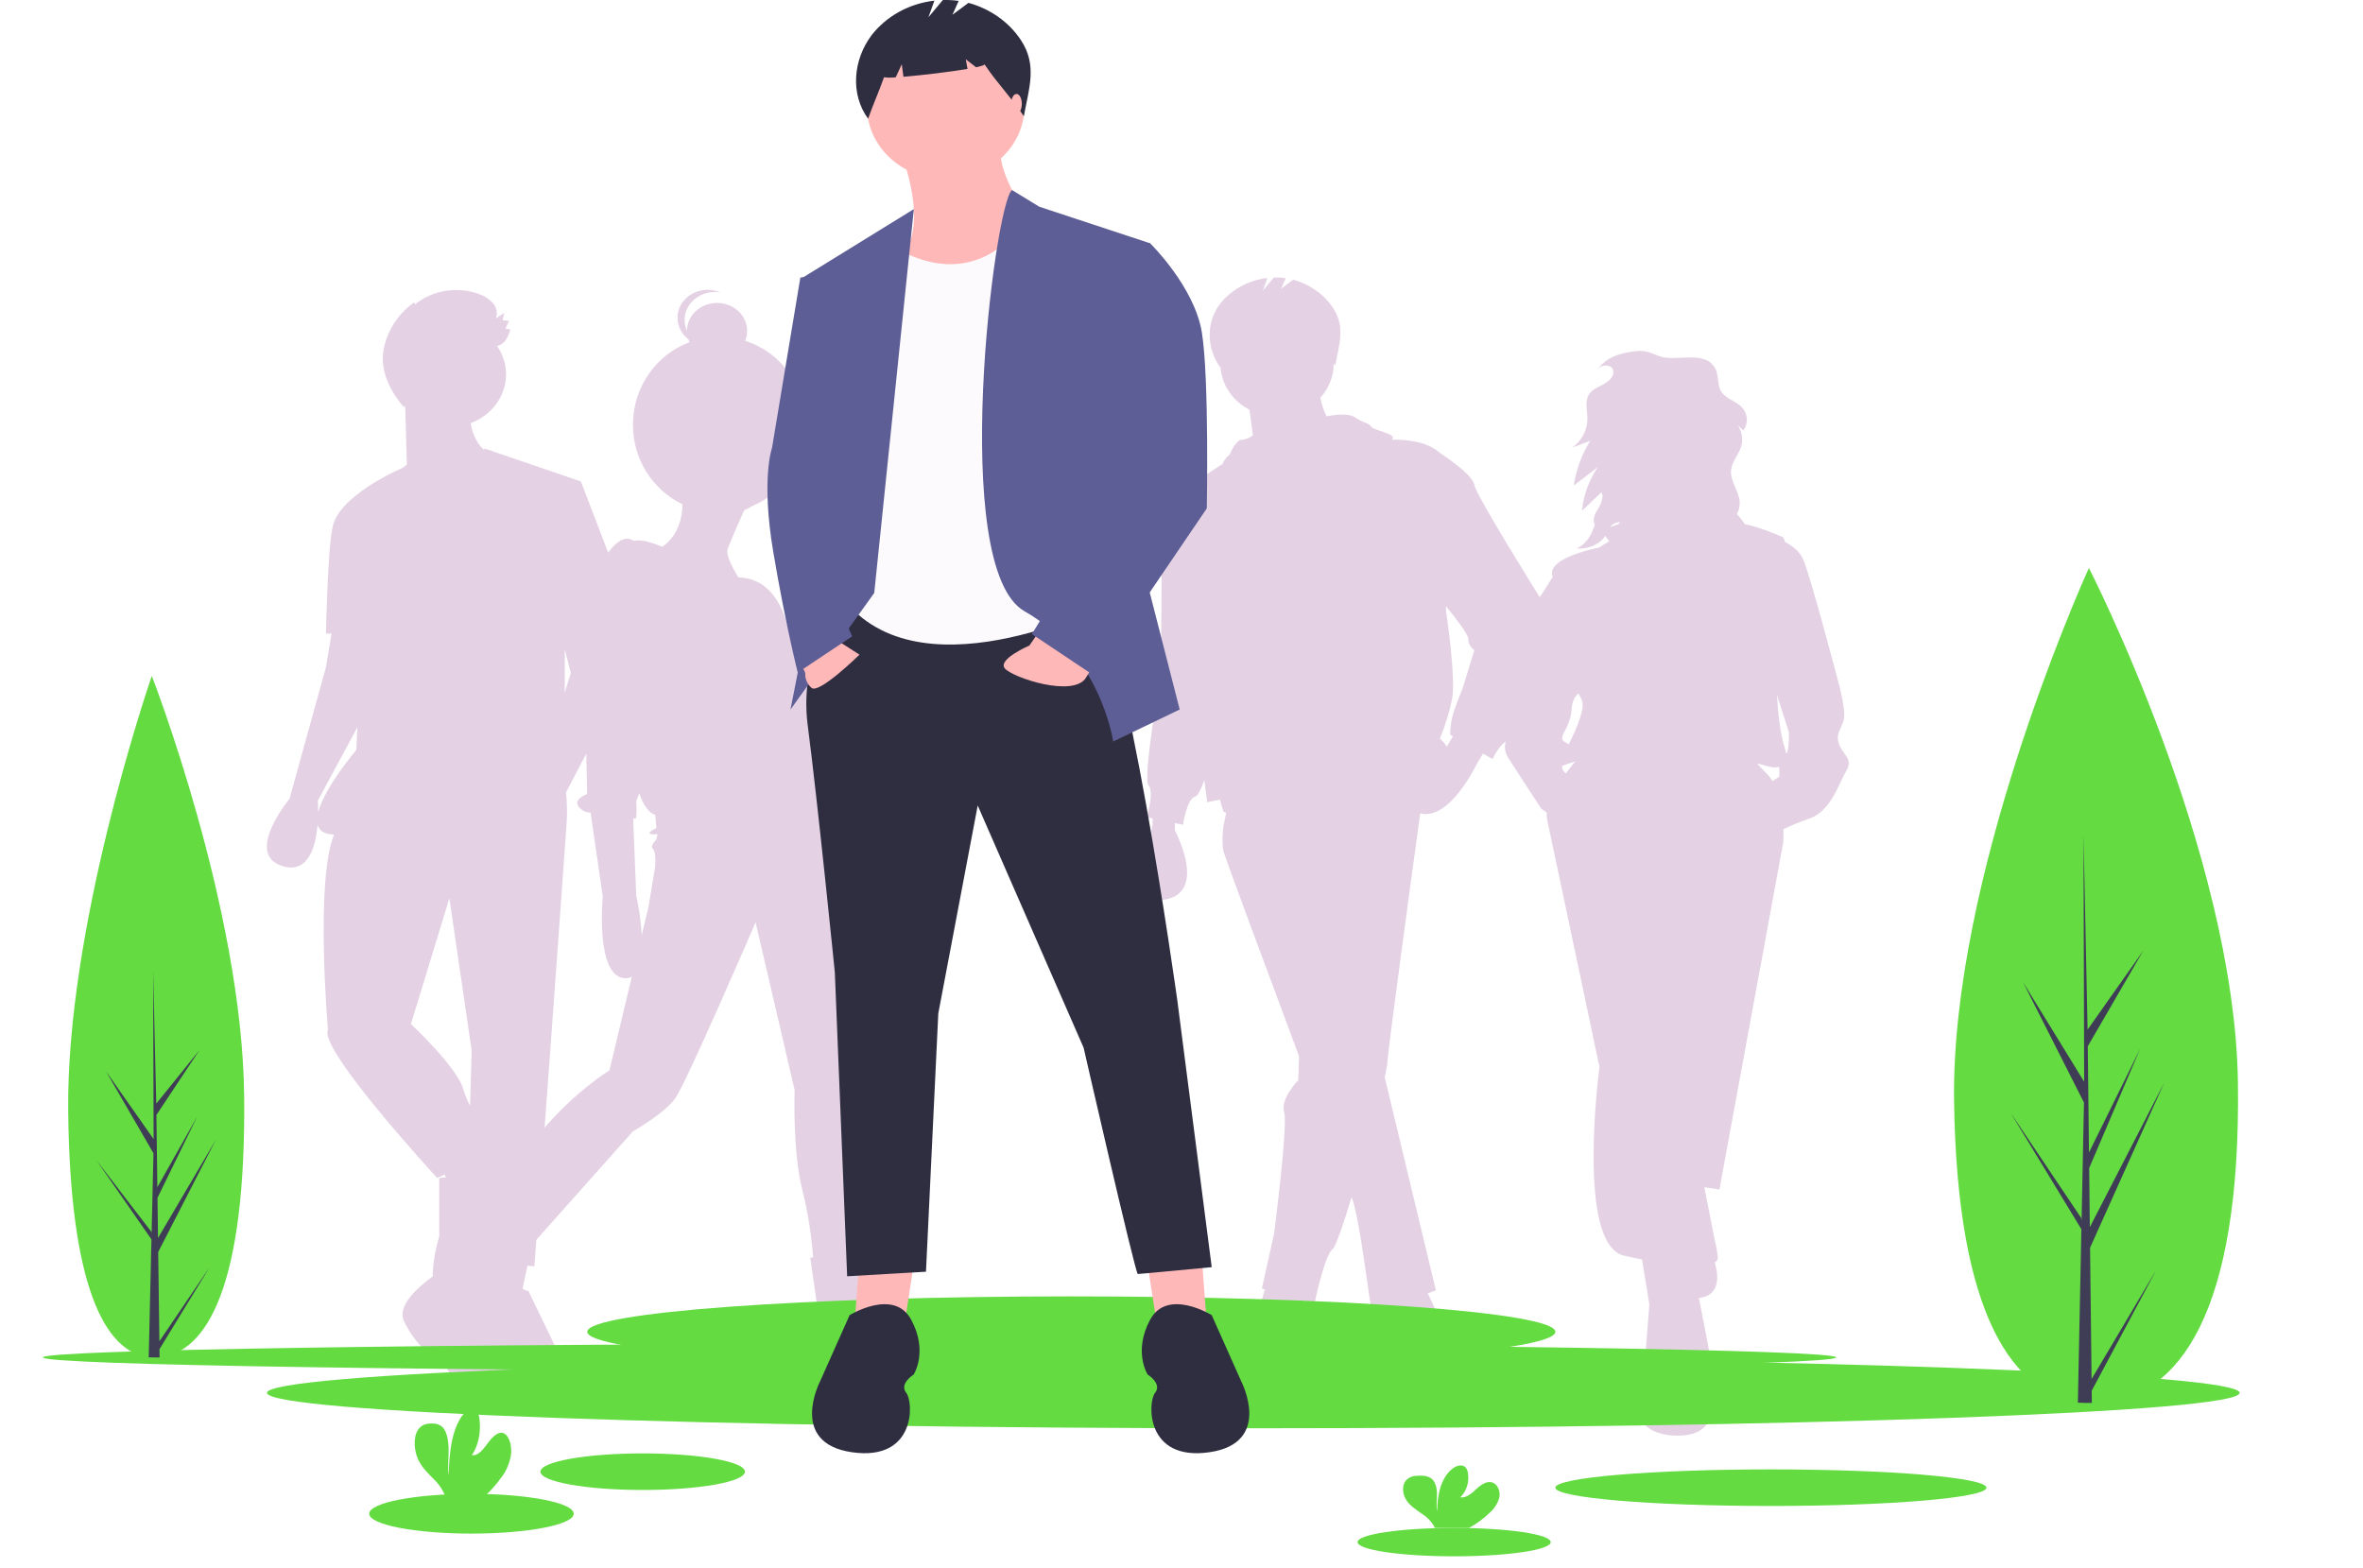 <svg width="416" height="276" viewBox="0 0 416 276" fill="none" xmlns="http://www.w3.org/2000/svg">
<g clip-path="url(#clip0)">
<path d="M323.814 131.162C323.036 129.306 324.147 128.378 324.592 126.728C325.036 125.078 323.592 119.923 323.592 119.923C323.592 119.923 318.924 102.085 317.48 98.579C316.868 97.096 315.541 96.076 314.212 95.39C314.122 94.935 313.992 94.642 313.812 94.558C312.525 93.961 309.318 92.663 307.181 92.305C306.782 91.667 306.308 91.073 305.768 90.532C306.143 89.863 306.317 89.114 306.272 88.361C306.136 86.416 304.548 84.673 304.754 82.733C304.911 81.261 306.07 80.053 306.518 78.634C306.705 77.997 306.75 77.33 306.648 76.677C306.547 76.023 306.301 75.395 305.927 74.833C306.256 75.157 306.585 75.482 306.913 75.806C307.361 75.184 307.576 74.444 307.526 73.698C307.477 72.952 307.165 72.241 306.638 71.675C305.598 70.608 303.857 70.208 303.049 68.98C302.22 67.717 302.665 66.002 301.88 64.715C299.958 61.562 295.037 63.797 292.089 62.696C290.878 62.244 289.957 61.746 288.594 61.782C287.435 61.843 286.29 62.042 285.185 62.373C283.6 62.798 282.221 63.715 281.278 64.971C281.371 64.873 281.473 64.782 281.583 64.7C282.297 64.181 283.55 64.224 283.927 64.99C284.017 65.183 284.055 65.393 284.037 65.602C283.975 66.525 283.106 67.214 282.242 67.676C281.379 68.138 280.407 68.525 279.843 69.288C278.913 70.547 279.46 72.237 279.46 73.763C279.453 74.733 279.211 75.689 278.752 76.561C278.293 77.433 277.63 78.198 276.81 78.801L279.946 77.611C278.449 80.043 277.466 82.717 277.05 85.491L281.29 82.241C279.72 84.56 278.765 87.192 278.505 89.919L281.909 86.684C282.064 86.937 282.141 87.224 282.133 87.515L281.778 88.785C281.653 89.037 281.514 89.283 281.362 89.522C280.814 90.394 280.248 91.468 280.76 92.359L280.763 92.358C280.224 94.041 279.41 95.725 277.601 96.543C279.608 96.738 281.702 95.807 282.608 94.325C282.756 94.592 282.935 94.843 283.141 95.074C283.199 95.141 283.257 95.209 283.314 95.276L282.814 95.585L281.474 96.414C281.474 96.414 272.695 98.064 273.25 101.157C273.273 101.284 273.301 101.436 273.331 101.607L270.806 105.591L267.138 117.139C267.138 117.139 265.249 120.851 265.583 122.397C265.916 123.944 265.583 124.563 265.583 127.347C265.583 130.131 264.138 131.265 265.583 133.533C267.027 135.801 271.361 142.4 271.361 142.4L272.313 143.063C272.267 143.461 272.283 143.863 272.361 144.256C273.25 148.381 281.585 187.871 281.585 187.871C281.585 187.871 277.362 219.113 285.919 221.072C286.992 221.318 288.046 221.54 289.07 221.739L290.364 229.63L289.586 239.631C289.586 239.631 283.696 252.004 294.476 252.726C305.255 253.448 300.366 242.003 300.366 242.003C300.935 241.026 301.167 239.91 301.033 238.806C300.923 237.889 299.997 233.112 299.09 228.518C303.181 228.063 302.415 224.035 301.87 222.264C302.106 222.136 302.283 221.932 302.366 221.69C302.489 221.279 302.202 219.661 301.682 217.394C301.259 215.14 300.534 211.491 300.041 209.019L302.699 209.421L313.923 148.381C313.923 148.381 313.997 147.409 313.964 145.988C315.498 145.251 317.081 144.604 318.702 144.05C322.369 142.71 323.814 137.761 325.036 135.698C326.259 133.636 324.592 133.018 323.814 131.162ZM283.963 92.297C284.326 92.065 284.752 91.931 285.192 91.91C285.097 92.39 284.208 92.53 283.463 92.781C283.599 92.596 283.768 92.432 283.963 92.297ZM278.362 123.016C279.263 124.389 277.633 128.107 276.164 131.059C275.322 130.386 274.443 130.598 275.473 128.687C276.175 127.476 276.592 126.141 276.695 124.769C276.695 124.533 276.826 122.801 277.921 122.081C278.036 122.405 278.184 122.718 278.362 123.016ZM274.99 134.861C275.499 134.669 276.271 134.373 277.313 134.044C276.813 134.652 276.244 135.377 275.67 136.167C275.454 136.015 275.279 135.817 275.161 135.59C275.043 135.363 274.984 135.113 274.99 134.861ZM311.034 136.214C310.358 135.548 309.813 134.952 309.363 134.419C310.201 134.624 311.055 134.844 311.923 135.08C312.356 135.14 312.798 135.112 313.218 135C313.257 135.713 313.257 136.73 313.257 136.73L312.039 137.511C311.762 137.043 311.424 136.607 311.034 136.214V136.214ZM314.483 132.638C314.47 132.649 314.456 132.661 314.442 132.672C314.383 132.264 314.283 131.862 314.146 131.471C313.417 129.34 313.028 125.559 312.821 122.332L314.924 128.893C314.924 128.893 315.035 132.193 314.483 132.638Z" fill="#E4D2E4"/>
<path d="M271.315 105.537C271.315 105.537 259.914 87.356 259.558 85.372C259.201 83.389 253.501 79.752 253.501 79.752C251.553 77.945 248.358 77.374 244.995 77.403C246.261 76.431 241.739 75.778 241.387 75.124C241.031 74.463 239.962 74.463 238.537 73.472C237.112 72.48 233.555 73.306 233.554 73.306C233.019 72.263 232.647 71.153 232.449 70.012C233.967 68.345 234.799 66.233 234.796 64.05C234.796 64.027 234.794 64.003 234.794 63.98C234.885 64.111 234.975 64.243 235.066 64.378C235.734 60.669 236.912 57.586 234.666 54.202C233.075 51.804 230.583 50.036 227.671 49.24L225.533 50.828L226.364 48.976C225.665 48.877 224.957 48.839 224.25 48.863L222.326 51.158L223.123 48.941C221.453 49.134 219.844 49.645 218.398 50.444C216.952 51.242 215.7 52.309 214.721 53.578C212.271 56.855 212.435 61.41 214.844 64.712C214.852 64.689 214.859 64.666 214.867 64.643C214.973 66.188 215.495 67.683 216.386 68.992C217.276 70.301 218.507 71.382 219.964 72.135L220.569 76.627C220.024 77.096 219.326 77.382 218.585 77.439C217.516 77.439 216.447 80.083 216.447 80.083C216.447 80.083 215.842 80.367 215.189 81.706C213.507 82.768 208.377 86.105 206.473 88.437C205.347 88.951 204.138 90.095 204.334 92.645C204.69 97.273 204.334 118.76 204.334 118.76C204.334 118.76 201.127 136.941 202.196 138.263C203.265 139.585 201.84 143.883 201.84 143.883L202.909 144.103V145.205C202.909 145.205 199.694 159.033 204.69 158.428C212.885 157.436 206.828 146.197 206.828 146.197V144.911L208.253 145.205C208.253 145.205 208.966 140.577 210.391 140.247C210.886 140.132 211.468 138.896 212.016 137.334C212.336 139.771 212.528 141.238 212.528 141.238L214.758 140.779L215.379 142.891C215.532 142.971 215.692 143.038 215.857 143.092L215.379 145.536C215.379 145.536 215.022 148.18 215.379 149.833C215.558 150.667 222.172 168.484 228.684 185.942L228.561 190.162C228.561 190.162 225.355 193.468 226.067 195.782C226.78 198.096 224.286 217.269 224.286 217.269L222.148 226.856L222.686 227.009L222.192 228.689C221.767 228.888 221.389 229.164 221.079 229.5C218.229 232.475 214.666 241.07 214.666 241.07C214.666 241.07 208.253 249.995 218.229 249.665C228.205 249.334 228.917 246.029 228.917 246.029C228.917 246.029 230.343 237.434 230.343 237.103C230.343 236.773 229.63 233.375 229.63 233.375L229.353 233.091L229.546 228.968L231.411 229.5C231.411 229.5 233.193 220.905 234.618 219.914C235.116 219.567 236.441 215.706 237.954 210.747C239.501 214.879 240.998 229.164 241.484 230.461C241.312 230.679 241.16 230.911 241.031 231.153C239.43 234.005 237.645 236.764 235.687 239.417C235.687 239.417 224.286 245.698 235.687 247.351C235.687 247.351 242.1 247.681 245.306 245.698C248.513 243.715 257.064 240.74 257.064 240.078C257.064 239.417 254.926 229.699 252.788 230.756L251.356 227.701L252.788 227.186L243.768 189.62C243.982 188.82 244.138 188.007 244.238 187.187C244.238 185.456 248.851 151.749 250.025 143.199C255.192 144.557 259.914 134.627 259.914 134.627L261.085 132.671L262.764 133.635C262.764 133.635 264.189 130.33 266.327 129.999C268.465 129.668 272.384 112.148 272.384 109.834C272.351 108.349 271.987 106.886 271.315 105.537ZM254.715 131.437C254.365 130.92 253.958 130.438 253.501 129.999C254.432 127.748 255.148 125.425 255.639 123.057C256.351 119.421 254.57 107.52 254.57 107.52L254.539 106.712C256.287 108.842 258.489 111.681 258.489 112.479C258.489 112.864 258.585 113.243 258.771 113.588C258.957 113.932 259.226 114.231 259.558 114.462L257.42 121.404C257.42 121.404 255.995 124.71 255.639 126.363C255.425 127.343 255.306 128.338 255.282 129.338L255.787 129.628L254.715 131.437Z" fill="#E4D2E4"/>
<path d="M108.207 105.655L110.108 105.259L102.27 84.763L85.347 78.978C85.347 78.978 85.282 79.045 85.162 79.16C83.719 77.864 83.106 75.983 82.85 74.502C84.211 73.992 85.434 73.21 86.431 72.211C87.429 71.212 88.176 70.021 88.62 68.723C89.064 67.424 89.194 66.052 89.001 64.702C88.807 63.352 88.294 62.058 87.5 60.913C88.894 60.603 89.392 59.429 89.86 58.029C89.57 57.95 89.275 57.89 88.976 57.85C89.195 57.394 89.414 56.938 89.634 56.482C89.248 56.449 88.863 56.417 88.477 56.385C88.576 55.959 88.674 55.532 88.773 55.106C88.281 55.42 87.79 55.735 87.299 56.05C87.465 55.602 87.507 55.123 87.419 54.656C87.331 54.189 87.117 53.751 86.796 53.382C86.144 52.65 85.292 52.093 84.33 51.768C82.448 51.081 80.399 50.889 78.407 51.212C76.416 51.535 74.558 52.361 73.039 53.599L72.933 53.214C69.925 55.359 67.957 58.524 67.46 62.014C66.988 65.463 68.774 68.976 71.096 71.706C71.076 71.587 71.055 71.468 71.034 71.349C71.134 71.477 71.238 71.603 71.345 71.727L71.63 81.788L70.915 82.357C70.914 82.357 58.923 87.39 58.456 93.402L58.455 93.406C57.735 96.333 57.379 111.539 57.379 111.539H58.365L57.379 117.49L50.965 140.629C50.965 140.629 42.771 150.546 49.897 152.53C54.325 153.762 55.588 148.996 55.91 145.21C56.167 146.148 56.934 146.783 58.447 146.91C58.567 146.92 58.694 146.929 58.817 146.938C55.447 155.016 57.735 181.289 57.735 181.289C55.953 184.595 76.974 207.404 76.974 207.404L78.24 206.778L78.514 207.286C77.809 207.349 77.33 207.404 77.33 207.404V217.652C77.33 217.652 74.124 227.9 78.399 229.883C79.506 230.396 80.659 230.023 81.762 229.189C81.552 232.352 81.25 237.071 81.25 238.147C81.25 239.8 85.881 242.775 85.881 242.775C85.881 242.775 86.95 246.411 95.501 246.411C104.052 246.411 97.639 236.825 97.639 236.825L93.007 227.238C93.007 227.238 92.66 227.396 91.612 226.604L91.987 222.77L94.076 222.941L96.926 184.264C96.926 184.264 99.42 149.885 99.776 144.596C99.86 142.901 99.817 141.201 99.647 139.511L110.108 119.473L108.207 105.655ZM100.489 118.481L99.42 121.937V114.294L100.489 118.481ZM56.009 142.996C56.018 141.784 55.953 140.96 55.953 140.96L62.919 128.035L62.723 132.035C62.723 132.035 57.145 138.582 56.009 142.996ZM72.343 180.298L79.112 158.15L83.031 184.926L82.75 194.66C82.273 193.765 81.89 192.83 81.606 191.868C80.537 187.901 72.343 180.298 72.343 180.298Z" fill="#E4D2E4"/>
<path d="M168.758 238.91C165.419 237.634 158.939 234.901 158.154 233.444C157.368 231.986 153.441 220.69 153.441 220.69L152.43 220.759C152.299 215.627 151.742 195.739 150.888 193.361C150.888 193.361 155.012 161.841 146.764 149.27L145.278 143.7C145.766 141.467 145.704 136.296 145.39 135.423C144.997 134.33 149.906 130.868 148.532 128.682C147.157 126.496 143.426 119.026 143.426 119.026C143.426 119.026 143.819 114.289 138.517 109.916C138.517 109.916 136.968 101.778 129.986 101.656C129.042 100.128 127.721 97.698 128.11 96.616C128.526 95.457 130.117 91.846 131.016 89.824C131.493 89.624 131.952 89.387 132.387 89.116C137.94 86.808 141.854 81.259 141.854 74.777C141.854 67.837 137.37 61.965 131.19 59.995C131.466 59.322 131.578 58.601 131.52 57.883C131.462 57.166 131.235 56.468 130.854 55.841C130.474 55.213 129.95 54.671 129.318 54.252C128.687 53.833 127.965 53.548 127.202 53.417C126.439 53.286 125.654 53.312 124.903 53.492C124.152 53.673 123.453 54.005 122.856 54.465C122.258 54.924 121.776 55.499 121.445 56.15C121.113 56.801 120.939 57.511 120.936 58.231C120.596 57.484 120.461 56.67 120.543 55.862C120.625 55.055 120.921 54.278 121.405 53.603C121.888 52.927 122.545 52.373 123.316 51.99C124.087 51.608 124.947 51.408 125.822 51.409C126.166 51.409 126.509 51.441 126.847 51.503C125.683 50.989 124.356 50.887 123.117 51.215C121.877 51.544 120.809 52.28 120.113 53.287C119.417 54.294 119.141 55.501 119.335 56.684C119.53 57.866 120.183 58.942 121.171 59.71C121.232 59.889 121.305 60.066 121.388 60.238C115.573 62.415 111.425 68.103 111.425 74.777C111.425 80.967 114.995 86.308 120.153 88.786C120.125 90.8 119.587 94.195 116.594 96.264C115.047 95.609 112.902 94.889 111.525 95.216C110.813 94.701 109.738 94.531 108.276 95.887C105.331 98.62 102.778 105.726 102.778 110.098C102.778 114.471 103.367 139.796 103.367 139.796C103.367 139.796 100.225 140.889 102.385 142.529C102.832 142.874 103.391 143.067 103.972 143.076L106.116 157.833C106.116 157.833 104.742 172.044 110.044 172.227C110.46 172.248 110.873 172.154 111.231 171.956L107.295 188.442C107.295 188.442 98.262 193.908 91.192 204.657C87.552 210.194 85.736 213.6 84.829 215.605L83.534 214.86L79.018 222.877C79.018 222.877 69.003 228.525 71.163 232.715C73.323 236.906 75.287 237.999 75.287 237.999L76.661 237.452L79.214 241.825C79.214 241.825 85.891 250.752 96.691 246.198C97.198 245.566 97.471 244.799 97.471 244.011C97.471 243.224 97.198 242.457 96.691 241.825C94.924 239.456 90.407 234.355 90.407 234.355L93.353 220.508L92.743 220.158L111.418 199.191C111.418 199.191 116.917 196.094 118.88 193.361C120.844 190.628 133.019 162.388 133.019 162.388L139.892 191.904C139.892 191.904 139.499 202.653 141.266 209.576C142.229 213.46 142.858 217.409 143.145 221.385L142.641 221.419L143.819 229.618C143.819 229.618 138.713 241.278 142.248 242.189C144.763 242.792 147.323 243.218 149.906 243.465L150.299 242.189C150.299 242.189 165.419 249.841 170.918 244.193C170.918 244.193 172.096 240.185 168.758 238.91ZM114.953 149.452C115.542 149.999 115.346 152.55 115.346 152.55L114.167 159.655L112.991 164.584C112.828 162.255 112.5 159.939 112.007 157.651L111.464 144.034C111.571 144.097 111.688 144.142 111.811 144.169C112.204 144.169 112.007 141.071 112.007 141.071C112.007 141.071 112.237 140.518 112.523 139.645C113.286 141.766 114.218 143.149 115.346 143.44L115.542 145.808C115.542 145.808 112.989 146.902 115.346 146.902C115.482 146.897 115.618 146.878 115.75 146.846L115.542 147.813C115.542 147.813 114.364 148.906 114.953 149.452Z" fill="#E4D2E4"/>
<path d="M165.401 241.397C252.58 241.397 323.252 240.316 323.252 238.983C323.252 237.65 252.58 236.569 165.401 236.569C78.222 236.569 7.549 237.65 7.549 238.983C7.549 240.316 78.222 241.397 165.401 241.397Z" fill="#63DB41"/>
<path d="M220.648 251.456C316.544 251.456 394.283 248.664 394.283 245.22C394.283 241.775 316.544 238.983 220.648 238.983C124.751 238.983 47.012 241.775 47.012 245.22C47.012 248.664 124.751 251.456 220.648 251.456Z" fill="#63DB41"/>
<g filter="url(#filter0_i)">
<path d="M188.601 260.71C235.664 260.71 273.815 257.918 273.815 254.474C273.815 251.029 235.664 248.237 188.601 248.237C141.539 248.237 103.388 251.029 103.388 254.474C103.388 257.918 141.539 260.71 188.601 260.71Z" fill="#63DB41"/>
</g>
<path d="M311.76 265.136C332.717 265.136 349.705 263.695 349.705 261.917C349.705 260.14 332.717 258.699 311.76 258.699C290.804 258.699 273.815 260.14 273.815 261.917C273.815 263.695 290.804 265.136 311.76 265.136Z" fill="#63DB41"/>
<path d="M113.145 262.32C123.085 262.32 131.142 260.879 131.142 259.101C131.142 257.323 123.085 255.882 113.145 255.882C103.206 255.882 95.148 257.323 95.148 259.101C95.148 260.879 103.206 262.32 113.145 262.32Z" fill="#63DB41"/>
<path d="M202.045 222.687L203.78 233.953L212.453 233.149L211.585 221.48L202.045 222.687Z" fill="#FFB8B8"/>
<path d="M160.847 222.687L159.113 233.953L150.439 233.149L151.307 221.48L160.847 222.687Z" fill="#FFB8B8"/>
<path d="M148.271 106.004C148.271 106.004 140.466 114.453 142.2 127.731C143.935 141.009 146.97 171.186 146.97 171.186L149.139 224.699L163.016 223.895L165.184 178.428L172.123 141.813L190.77 184.463C190.77 184.463 199.877 224.297 200.31 224.297C200.744 224.297 213.32 223.09 213.32 223.09L207.249 176.014C207.249 176.014 197.708 107.613 192.071 106.406C186.433 105.199 148.271 106.004 148.271 106.004Z" fill="#2F2E41"/>
<path d="M213.32 231.539C213.32 231.539 205.514 226.711 202.478 232.344C199.443 237.977 202.045 242.001 202.045 242.001C202.045 242.001 204.647 243.61 203.346 245.22C202.045 246.829 201.611 257.29 212.886 255.681C224.161 254.071 218.524 243.208 218.524 243.208L213.32 231.539Z" fill="#2F2E41"/>
<path d="M149.572 231.539C149.572 231.539 157.378 226.711 160.414 232.344C163.449 237.977 160.847 242.001 160.847 242.001C160.847 242.001 158.245 243.61 159.546 245.22C160.847 246.829 161.281 257.29 150.006 255.681C138.731 254.071 144.368 243.208 144.368 243.208L149.572 231.539Z" fill="#2F2E41"/>
<path d="M158.896 27.745C158.896 27.745 162.799 37.804 159.763 43.437C156.728 49.07 164.534 55.508 164.534 55.508C164.534 55.508 184.915 45.851 182.313 41.023C179.712 36.194 175.375 29.757 176.242 25.733L158.896 27.745Z" fill="#FFB8B8"/>
<path d="M166.485 31.567C174.149 31.567 180.362 25.803 180.362 18.692C180.362 11.581 174.149 5.816 166.485 5.816C158.821 5.816 152.608 11.581 152.608 18.692C152.608 25.803 158.821 31.567 166.485 31.567Z" fill="#FFB8B8"/>
<path d="M156.511 42.833C156.511 42.833 170.435 53.584 180.819 38.351L191.637 44.04L197.274 105.199C197.274 105.199 165.617 122.098 150.439 107.613L152.608 50.88L156.511 42.833Z" fill="#FCFAFC"/>
<path d="M160.883 36.811L141.333 48.868L148.271 78.643L139.165 124.914L153.909 104.394L160.883 36.811Z" fill="#5E5E96"/>
<path d="M178.162 33.455L182.964 36.395L202.479 42.833L199.443 92.726L207.682 124.914L195.974 130.547C195.974 130.547 193.805 115.258 180.362 107.613C166.919 99.968 175.095 35.745 178.162 33.455Z" fill="#5E5E96"/>
<path d="M145.669 111.637L151.307 115.258C151.307 115.258 144.151 122.299 142.85 121.092C142.474 120.757 142.182 120.348 141.994 119.896C141.807 119.444 141.729 118.96 141.766 118.477L140.465 115.66L145.669 111.637Z" fill="#FFB8B8"/>
<path d="M183.146 110.854L181.229 113.648C181.229 113.648 175.592 116.062 176.893 117.672C178.194 119.281 189.035 122.903 191.203 119.281L193.372 115.66L183.146 110.854Z" fill="#FFB8B8"/>
<path d="M143.935 48.466L140.899 48.869L135.912 78.844C135.912 78.844 133.96 84.276 136.129 97.152C138.297 110.027 140.444 118.411 140.444 118.411L150.006 112.039L145.669 101.578L151.307 63.353L143.935 48.466Z" fill="#5E5E96"/>
<path d="M195.54 42.029L202.479 42.833C202.479 42.833 210.284 50.478 211.585 58.525C212.886 66.572 212.453 89.507 212.453 89.507L192.505 118.879L181.663 111.637L196.841 86.69L189.469 56.916L195.54 42.029Z" fill="#5E5E96"/>
<path d="M179.718 7.046C177.62 3.884 174.335 1.555 170.496 0.505L167.677 2.598L168.773 0.157C167.851 0.026 166.918 -0.024 165.986 0.007L163.45 3.034L164.499 0.111C162.298 0.365 160.178 1.039 158.271 2.091C156.365 3.143 154.714 4.551 153.423 6.224C150.194 10.544 149.649 16.551 152.825 20.904C153.697 18.419 154.755 16.086 155.626 13.601C156.311 13.687 157.006 13.691 157.692 13.61L158.752 11.314L159.049 13.513C162.336 13.247 167.212 12.664 170.328 12.129L170.025 10.442L171.838 11.844C172.793 11.64 173.36 11.455 173.313 11.314C175.631 14.781 177.928 16.995 180.245 20.462C181.125 15.572 182.678 11.507 179.718 7.046Z" fill="#2F2E41"/>
<path d="M178.95 20.03C179.468 20.03 179.889 19.25 179.889 18.287C179.889 17.325 179.468 16.544 178.95 16.544C178.431 16.544 178.01 17.325 178.01 18.287C178.01 19.25 178.431 20.03 178.95 20.03Z" fill="#FFB8B8"/>
<path d="M393.98 190.634C394.53 231.218 383.535 246.091 369.736 246.96C369.416 246.981 369.097 246.993 368.779 246.998C368.139 247.008 367.505 246.985 366.878 246.929C354.398 245.811 344.52 231.525 344.009 193.782C343.48 154.722 365.96 103.972 367.646 100.218L367.649 100.215C367.713 100.072 367.746 100 367.746 100C367.746 100 393.431 150.053 393.98 190.634Z" fill="#63DB41"/>
<path d="M368.217 242.789L379.562 223.664L368.24 244.846L368.264 246.998C367.435 247.005 366.615 246.99 365.803 246.951L366.366 219.289L366.35 219.075L366.371 219.034L366.425 216.42L354 195.972L366.41 214.464L366.454 215.016L366.879 194.116L356.148 172.916L366.91 190.444L366.797 147.144L366.798 147L366.801 147.142L367.514 181.268L377.295 167.406L367.546 184.208L367.759 202.903L376.759 184.657L367.792 205.651L367.911 216.047L381 190.631L367.951 219.673L368.217 242.789Z" fill="#3F3D56"/>
<path d="M42.988 192.987C43.328 226.117 36.511 238.258 27.956 238.968C27.758 238.984 27.56 238.994 27.363 238.998C26.966 239.007 26.573 238.988 26.184 238.942C18.447 238.03 12.323 226.367 12.006 195.556C11.678 163.671 25.615 122.243 26.661 119.178L26.663 119.175C26.702 119.058 26.723 119 26.723 119C26.723 119 42.647 159.86 42.988 192.987Z" fill="#63DB41"/>
<path d="M28.058 236.136L36.882 223.132L28.076 237.535L28.094 238.999C27.45 239.004 26.812 238.993 26.18 238.967L26.618 220.156L26.606 220.011L26.622 219.983L26.664 218.206L17 204.301L26.652 216.875L26.687 217.251L27.017 203.039L18.67 188.623L27.041 200.542L26.954 171.098L26.954 171L26.957 171.096L27.511 194.302L35.118 184.876L27.536 196.301L27.702 209.014L34.702 196.607L27.727 210.883L27.82 217.952L38 200.669L27.851 220.418L28.058 236.136Z" fill="#3F3D56"/>
<path d="M415.962 20.596C415.974 20.559 415.987 20.522 416 20.485C415.994 20.501 415.988 20.517 415.982 20.533L415.962 20.596Z" fill="#2F2E41"/>
<path d="M256 274C265.389 274 273 272.881 273 271.5C273 270.119 265.389 269 256 269C246.611 269 239 270.119 239 271.5C239 272.881 246.611 274 256 274Z" fill="#63DB41"/>
<path d="M262.365 266.223C263.123 265.559 263.675 264.663 263.947 263.654C264.154 262.638 263.749 261.436 262.84 261.041C261.823 260.624 260.737 261.382 259.914 262.145C259.092 262.909 258.146 263.783 257.072 263.618C257.625 263.078 258.039 262.394 258.274 261.631C258.509 260.869 258.556 260.054 258.41 259.266C258.363 258.94 258.235 258.633 258.038 258.379C257.472 257.731 256.452 258.006 255.774 258.516C253.626 260.14 253.026 263.277 253.014 266.094C252.799 265.078 252.981 264.018 252.977 262.988C252.973 261.959 252.704 260.77 251.882 260.224C251.375 259.931 250.805 259.788 250.229 259.807C249.266 259.767 248.188 259.874 247.531 260.633C246.705 261.573 246.924 263.153 247.634 264.182C248.345 265.211 249.432 265.872 250.432 266.586C251.232 267.099 251.914 267.798 252.427 268.632C252.489 268.748 252.539 268.872 252.576 269H258.633C259.988 268.259 261.243 267.325 262.365 266.223V266.223Z" fill="#63DB41"/>
<path d="M83 270C92.941 270 101 268.433 101 266.5C101 264.567 92.941 263 83 263C73.059 263 65 264.567 65 266.5C65 268.433 73.059 270 83 270Z" fill="#63DB41"/>
<path d="M88.365 259.96C89.123 258.995 89.675 257.692 89.947 256.224C90.154 254.746 89.749 252.997 88.84 252.423C87.823 251.816 86.737 252.92 85.914 254.03C85.092 255.14 84.146 256.411 83.072 256.172C83.625 255.387 84.039 254.391 84.274 253.282C84.509 252.173 84.555 250.988 84.41 249.842C84.363 249.367 84.235 248.921 84.038 248.551C83.472 247.609 82.452 248.009 81.774 248.751C79.626 251.113 79.026 255.675 79.014 259.773C78.799 258.295 78.981 256.753 78.977 255.256C78.973 253.759 78.704 252.029 77.882 251.236C77.375 250.809 76.805 250.6 76.229 250.629C75.266 250.571 74.188 250.726 73.531 251.829C72.705 253.197 72.924 255.495 73.634 256.992C74.345 258.489 75.432 259.45 76.432 260.489C77.231 261.234 77.914 262.251 78.427 263.464C78.489 263.634 78.539 263.814 78.576 264H84.633C85.988 262.923 87.243 261.564 88.365 259.96V259.96Z" fill="#63DB41"/>
</g>
<defs>
<filter id="filter0_i" x="103.388" y="233.237" width="170.427" height="27.473" filterUnits="userSpaceOnUse" color-interpolation-filters="sRGB">
<feFlood flood-opacity="0" result="BackgroundImageFix"/>
<feBlend mode="normal" in="SourceGraphic" in2="BackgroundImageFix" result="shape"/>
<feColorMatrix in="SourceAlpha" type="matrix" values="0 0 0 0 0 0 0 0 0 0 0 0 0 0 0 0 0 0 127 0" result="hardAlpha"/>
<feOffset dy="-20"/>
<feGaussianBlur stdDeviation="7.5"/>
<feComposite in2="hardAlpha" operator="arithmetic" k2="-1" k3="1"/>
<feColorMatrix type="matrix" values="0 0 0 0 0 0 0 0 0 0 0 0 0 0 0 0 0 0 0.2 0"/>
<feBlend mode="normal" in2="shape" result="effect1_innerShadow"/>
</filter>
<clipPath id="clip0">
<rect width="416" height="276" fill="white"/>
</clipPath>
</defs>
</svg>
